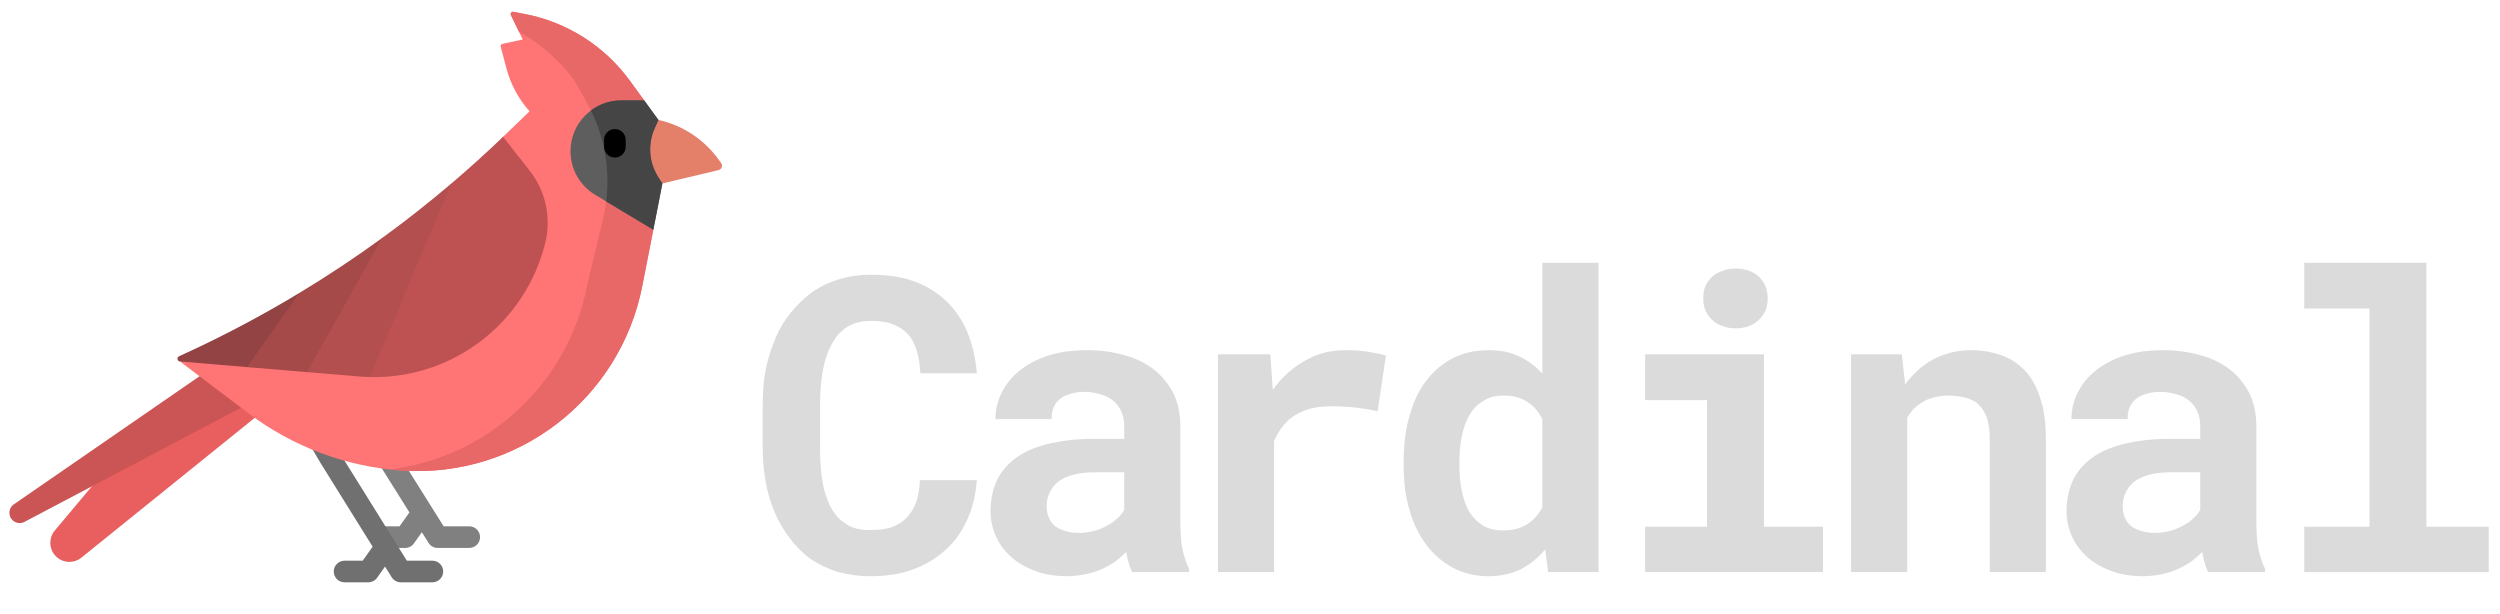 <?xml version="1.0" encoding="UTF-8" standalone="no"?>
<!DOCTYPE svg PUBLIC "-//W3C//DTD SVG 1.1//EN" "http://www.w3.org/Graphics/SVG/1.1/DTD/svg11.dtd">
<svg width="100%" height="100%" viewBox="0 0 773 190" version="1.1" xmlns="http://www.w3.org/2000/svg" xmlns:xlink="http://www.w3.org/1999/xlink" xml:space="preserve" xmlns:serif="http://www.serif.com/" style="fill-rule:evenodd;clip-rule:evenodd;stroke-linejoin:round;stroke-miterlimit:2;">
    <g id="Artboard1" transform="matrix(1.51,0,0,0.37,0,0)">
        <rect x="0" y="0" width="512" height="512" style="fill:none;"/>
        <g id="text-light" serif:id="text light" transform="matrix(1.69,0,0,6.893,-315.429,-1236.68)">
            <g transform="matrix(50,0,0,50,277.106,248.768)">
                <path d="M0.558,-0.223L0.42,-0.223C0.419,-0.201 0.416,-0.183 0.41,-0.167C0.404,-0.152 0.396,-0.14 0.386,-0.13C0.376,-0.12 0.363,-0.113 0.349,-0.108C0.335,-0.104 0.319,-0.102 0.301,-0.102C0.287,-0.102 0.275,-0.103 0.264,-0.106C0.253,-0.109 0.244,-0.114 0.235,-0.121C0.227,-0.126 0.219,-0.134 0.213,-0.143C0.207,-0.151 0.201,-0.161 0.197,-0.173C0.19,-0.189 0.185,-0.209 0.182,-0.231C0.179,-0.253 0.178,-0.279 0.178,-0.307L0.178,-0.404C0.178,-0.425 0.179,-0.444 0.181,-0.462C0.183,-0.48 0.186,-0.497 0.19,-0.512C0.195,-0.531 0.203,-0.548 0.212,-0.562C0.221,-0.577 0.233,-0.588 0.246,-0.596C0.254,-0.6 0.262,-0.604 0.272,-0.606C0.281,-0.608 0.291,-0.609 0.302,-0.609C0.322,-0.609 0.339,-0.607 0.354,-0.601C0.368,-0.596 0.38,-0.588 0.39,-0.578C0.4,-0.567 0.407,-0.554 0.412,-0.538C0.417,-0.522 0.42,-0.503 0.421,-0.482L0.558,-0.482C0.555,-0.519 0.547,-0.552 0.535,-0.582C0.522,-0.612 0.505,-0.637 0.484,-0.657C0.462,-0.678 0.436,-0.694 0.406,-0.705C0.376,-0.716 0.341,-0.721 0.302,-0.721C0.275,-0.721 0.251,-0.718 0.228,-0.711C0.205,-0.705 0.184,-0.695 0.165,-0.683C0.143,-0.668 0.124,-0.65 0.107,-0.629C0.09,-0.608 0.076,-0.584 0.066,-0.557C0.057,-0.535 0.05,-0.51 0.045,-0.485C0.041,-0.459 0.039,-0.431 0.039,-0.403L0.039,-0.307C0.039,-0.277 0.041,-0.248 0.046,-0.22C0.051,-0.193 0.058,-0.168 0.068,-0.145C0.078,-0.122 0.09,-0.101 0.104,-0.083C0.118,-0.064 0.134,-0.048 0.152,-0.034C0.172,-0.02 0.195,-0.009 0.219,-0.001C0.244,0.006 0.271,0.01 0.301,0.01C0.338,0.01 0.372,0.005 0.402,-0.006C0.433,-0.017 0.459,-0.033 0.481,-0.053C0.504,-0.073 0.521,-0.097 0.534,-0.126C0.548,-0.155 0.555,-0.187 0.558,-0.223Z" style="fill:rgb(219,219,219);fill-rule:nonzero;"/>
            </g>
            <g transform="matrix(50,0,0,50,303.861,248.768)">
                <path d="M0.399,0L0.537,0L0.537,-0.008C0.53,-0.022 0.525,-0.038 0.521,-0.056C0.517,-0.075 0.516,-0.098 0.516,-0.126L0.516,-0.353C0.516,-0.384 0.51,-0.411 0.499,-0.434C0.487,-0.457 0.471,-0.476 0.451,-0.492C0.431,-0.507 0.407,-0.519 0.38,-0.526C0.352,-0.534 0.322,-0.538 0.291,-0.538C0.255,-0.538 0.224,-0.534 0.196,-0.525C0.169,-0.516 0.145,-0.504 0.126,-0.488C0.107,-0.473 0.093,-0.455 0.083,-0.435C0.073,-0.415 0.068,-0.394 0.068,-0.371L0.204,-0.371C0.204,-0.381 0.205,-0.389 0.208,-0.397C0.211,-0.405 0.215,-0.411 0.221,-0.417C0.227,-0.423 0.236,-0.428 0.246,-0.431C0.257,-0.435 0.269,-0.437 0.283,-0.437C0.299,-0.437 0.314,-0.434 0.326,-0.43C0.338,-0.426 0.348,-0.421 0.356,-0.413C0.364,-0.406 0.37,-0.397 0.374,-0.387C0.378,-0.378 0.38,-0.366 0.38,-0.354L0.38,-0.323L0.304,-0.323C0.265,-0.323 0.231,-0.319 0.2,-0.312C0.17,-0.305 0.145,-0.295 0.125,-0.282C0.102,-0.267 0.085,-0.248 0.073,-0.226C0.062,-0.203 0.056,-0.177 0.056,-0.148C0.056,-0.125 0.061,-0.104 0.07,-0.085C0.079,-0.065 0.092,-0.049 0.108,-0.035C0.124,-0.021 0.144,-0.01 0.166,-0.002C0.189,0.006 0.214,0.01 0.241,0.01C0.257,0.01 0.273,0.008 0.287,0.005C0.301,0.002 0.315,-0.002 0.327,-0.008C0.338,-0.013 0.349,-0.019 0.359,-0.026C0.369,-0.034 0.377,-0.041 0.385,-0.049C0.386,-0.04 0.388,-0.031 0.391,-0.022C0.393,-0.014 0.396,-0.007 0.399,0ZM0.27,-0.095C0.257,-0.095 0.246,-0.097 0.236,-0.1C0.226,-0.103 0.218,-0.107 0.212,-0.112C0.205,-0.118 0.2,-0.125 0.197,-0.133C0.194,-0.141 0.192,-0.149 0.192,-0.159C0.192,-0.171 0.194,-0.182 0.199,-0.192C0.203,-0.202 0.21,-0.211 0.22,-0.219C0.229,-0.226 0.241,-0.232 0.256,-0.236C0.271,-0.24 0.289,-0.242 0.311,-0.242L0.38,-0.242L0.38,-0.151C0.376,-0.144 0.371,-0.137 0.364,-0.131C0.357,-0.124 0.349,-0.118 0.339,-0.113C0.33,-0.108 0.319,-0.103 0.308,-0.1C0.296,-0.097 0.283,-0.095 0.27,-0.095Z" style="fill:rgb(219,219,219);fill-rule:nonzero;"/>
            </g>
            <g transform="matrix(50,0,0,50,327.216,248.768)">
                <path d="M0.448,-0.538C0.413,-0.538 0.38,-0.53 0.35,-0.512C0.32,-0.495 0.294,-0.472 0.273,-0.442L0.272,-0.454L0.267,-0.528L0.14,-0.528L0.14,0L0.276,0L0.276,-0.317C0.282,-0.332 0.29,-0.345 0.299,-0.356C0.309,-0.368 0.32,-0.377 0.333,-0.384C0.345,-0.39 0.357,-0.395 0.371,-0.398C0.385,-0.401 0.401,-0.402 0.419,-0.402C0.436,-0.402 0.454,-0.401 0.472,-0.399C0.491,-0.397 0.509,-0.394 0.527,-0.39L0.547,-0.525C0.537,-0.528 0.523,-0.531 0.505,-0.534C0.488,-0.537 0.469,-0.538 0.448,-0.538Z" style="fill:rgb(219,219,219);fill-rule:nonzero;"/>
            </g>
            <g transform="matrix(50,0,0,50,353.971,248.768)">
                <path d="M0.055,-0.268L0.055,-0.258C0.055,-0.219 0.059,-0.184 0.069,-0.151C0.078,-0.118 0.092,-0.09 0.11,-0.066C0.127,-0.043 0.149,-0.024 0.175,-0.01C0.2,0.003 0.229,0.01 0.261,0.01C0.291,0.01 0.317,0.004 0.339,-0.007C0.362,-0.019 0.381,-0.035 0.398,-0.055L0.405,0L0.527,0L0.527,-0.75L0.391,-0.75L0.391,-0.481C0.375,-0.499 0.356,-0.513 0.335,-0.523C0.314,-0.533 0.29,-0.538 0.262,-0.538C0.229,-0.538 0.2,-0.532 0.175,-0.519C0.149,-0.506 0.127,-0.487 0.109,-0.463C0.091,-0.44 0.078,-0.411 0.069,-0.378C0.059,-0.345 0.055,-0.308 0.055,-0.268ZM0.19,-0.258L0.19,-0.268C0.19,-0.29 0.192,-0.311 0.196,-0.33C0.2,-0.35 0.206,-0.367 0.215,-0.381C0.223,-0.396 0.234,-0.407 0.248,-0.415C0.261,-0.424 0.278,-0.428 0.297,-0.428C0.32,-0.428 0.339,-0.423 0.354,-0.413C0.37,-0.403 0.382,-0.389 0.391,-0.371L0.391,-0.157C0.382,-0.14 0.37,-0.126 0.354,-0.116C0.339,-0.106 0.319,-0.101 0.296,-0.101C0.277,-0.101 0.26,-0.105 0.247,-0.113C0.234,-0.121 0.223,-0.132 0.214,-0.146C0.206,-0.16 0.2,-0.177 0.196,-0.196C0.192,-0.215 0.19,-0.236 0.19,-0.258Z" style="fill:rgb(219,219,219);fill-rule:nonzero;"/>
            </g>
            <g transform="matrix(50,0,0,50,380.726,248.768)">
                <path d="M0.105,-0.528L0.105,-0.417L0.255,-0.417L0.255,-0.11L0.105,-0.11L0.105,0L0.536,0L0.536,-0.11L0.393,-0.11L0.393,-0.528L0.105,-0.528ZM0.246,-0.664C0.246,-0.653 0.247,-0.643 0.251,-0.635C0.255,-0.626 0.26,-0.618 0.267,-0.612C0.274,-0.605 0.282,-0.6 0.292,-0.597C0.301,-0.593 0.312,-0.591 0.324,-0.591C0.348,-0.591 0.367,-0.598 0.381,-0.612C0.395,-0.625 0.402,-0.642 0.402,-0.664C0.402,-0.685 0.395,-0.702 0.381,-0.716C0.367,-0.729 0.348,-0.736 0.324,-0.736C0.312,-0.736 0.301,-0.734 0.292,-0.73C0.282,-0.727 0.274,-0.722 0.267,-0.716C0.26,-0.709 0.255,-0.702 0.251,-0.693C0.247,-0.684 0.246,-0.674 0.246,-0.664Z" style="fill:rgb(219,219,219);fill-rule:nonzero;"/>
            </g>
            <g transform="matrix(50,0,0,50,407.481,248.768)">
                <path d="M0.069,0L0.205,0L0.205,-0.375C0.21,-0.383 0.215,-0.389 0.22,-0.395C0.226,-0.401 0.232,-0.406 0.239,-0.41C0.247,-0.416 0.257,-0.42 0.268,-0.423C0.279,-0.426 0.291,-0.428 0.304,-0.428C0.319,-0.428 0.333,-0.426 0.346,-0.423C0.358,-0.42 0.369,-0.415 0.377,-0.407C0.386,-0.399 0.393,-0.388 0.398,-0.375C0.402,-0.361 0.405,-0.344 0.405,-0.323L0.405,0L0.541,0L0.541,-0.325C0.541,-0.364 0.536,-0.396 0.527,-0.423C0.518,-0.45 0.506,-0.472 0.49,-0.489C0.473,-0.506 0.454,-0.519 0.432,-0.526C0.41,-0.534 0.386,-0.538 0.359,-0.538C0.338,-0.538 0.318,-0.535 0.3,-0.529C0.281,-0.523 0.264,-0.515 0.249,-0.504C0.239,-0.497 0.231,-0.49 0.223,-0.482C0.215,-0.474 0.207,-0.465 0.2,-0.455L0.192,-0.528L0.069,-0.528L0.069,0Z" style="fill:rgb(219,219,219);fill-rule:nonzero;"/>
            </g>
            <g transform="matrix(50,0,0,50,434.235,248.768)">
                <path d="M0.399,0L0.537,0L0.537,-0.008C0.53,-0.022 0.525,-0.038 0.521,-0.056C0.517,-0.075 0.516,-0.098 0.516,-0.126L0.516,-0.353C0.516,-0.384 0.51,-0.411 0.499,-0.434C0.487,-0.457 0.471,-0.476 0.451,-0.492C0.431,-0.507 0.407,-0.519 0.38,-0.526C0.352,-0.534 0.322,-0.538 0.291,-0.538C0.255,-0.538 0.224,-0.534 0.196,-0.525C0.169,-0.516 0.145,-0.504 0.126,-0.488C0.107,-0.473 0.093,-0.455 0.083,-0.435C0.073,-0.415 0.068,-0.394 0.068,-0.371L0.204,-0.371C0.204,-0.381 0.205,-0.389 0.208,-0.397C0.211,-0.405 0.215,-0.411 0.221,-0.417C0.227,-0.423 0.236,-0.428 0.246,-0.431C0.257,-0.435 0.269,-0.437 0.283,-0.437C0.299,-0.437 0.314,-0.434 0.326,-0.43C0.338,-0.426 0.348,-0.421 0.356,-0.413C0.364,-0.406 0.37,-0.397 0.374,-0.387C0.378,-0.378 0.38,-0.366 0.38,-0.354L0.38,-0.323L0.304,-0.323C0.265,-0.323 0.231,-0.319 0.2,-0.312C0.17,-0.305 0.145,-0.295 0.125,-0.282C0.102,-0.267 0.085,-0.248 0.073,-0.226C0.062,-0.203 0.056,-0.177 0.056,-0.148C0.056,-0.125 0.061,-0.104 0.07,-0.085C0.079,-0.065 0.092,-0.049 0.108,-0.035C0.124,-0.021 0.144,-0.01 0.166,-0.002C0.189,0.006 0.214,0.01 0.241,0.01C0.257,0.01 0.273,0.008 0.287,0.005C0.301,0.002 0.315,-0.002 0.327,-0.008C0.338,-0.013 0.349,-0.019 0.359,-0.026C0.369,-0.034 0.377,-0.041 0.385,-0.049C0.386,-0.04 0.388,-0.031 0.391,-0.022C0.393,-0.014 0.396,-0.007 0.399,0ZM0.27,-0.095C0.257,-0.095 0.246,-0.097 0.236,-0.1C0.226,-0.103 0.218,-0.107 0.212,-0.112C0.205,-0.118 0.2,-0.125 0.197,-0.133C0.194,-0.141 0.192,-0.149 0.192,-0.159C0.192,-0.171 0.194,-0.182 0.199,-0.192C0.203,-0.202 0.21,-0.211 0.22,-0.219C0.229,-0.226 0.241,-0.232 0.256,-0.236C0.271,-0.24 0.289,-0.242 0.311,-0.242L0.38,-0.242L0.38,-0.151C0.376,-0.144 0.371,-0.137 0.364,-0.131C0.357,-0.124 0.349,-0.118 0.339,-0.113C0.33,-0.108 0.319,-0.103 0.308,-0.1C0.296,-0.097 0.283,-0.095 0.27,-0.095Z" style="fill:rgb(219,219,219);fill-rule:nonzero;"/>
            </g>
            <g transform="matrix(50,0,0,50,460.99,248.768)">
                <path d="M0.097,-0.75L0.097,-0.639L0.255,-0.639L0.255,-0.11L0.097,-0.11L0.097,0L0.544,0L0.544,-0.11L0.393,-0.11L0.393,-0.75L0.097,-0.75Z" style="fill:rgb(219,219,219);fill-rule:nonzero;"/>
            </g>
        </g>
        <g transform="matrix(0.285,0,0,1.164,75.03,248.449)">
            <g transform="matrix(1,0,0,1,-256.5,-205)">
                <clipPath id="_clip1">
                    <rect x="0" y="0" width="513" height="410"/>
                </clipPath>
                <g clip-path="url(#_clip1)">
                    <g transform="matrix(-1,0,0,1,512,-51.192)">
                        <g>
                            <path d="M269.7,338.53C271.971,334.892 270.865,330.104 267.227,327.833C263.589,325.56 258.801,326.67 256.531,330.306L227.944,376.085L208.705,406.743C208.69,406.767 208.675,406.791 208.66,406.815L200.005,420.607L181.618,420.607C177.331,420.607 173.855,424.083 173.855,428.37C173.855,432.657 177.331,436.133 181.618,436.133L204.299,436.133C206.97,436.133 209.454,434.759 210.874,432.496L215.67,424.853L221.339,432.857C222.794,434.912 225.156,436.133 227.673,436.133L244.727,436.133C249.014,436.133 252.49,432.657 252.49,428.37C252.49,424.083 249.014,420.607 244.727,420.607L231.688,420.607L224.608,410.611L241.104,384.323L269.7,338.53Z" style="fill:rgb(128,128,128);fill-rule:nonzero;"/>
                            <path d="M316.937,311.276C313.241,309.108 308.484,310.348 306.313,314.045L275.165,367.149L226.464,445.283L208.093,445.283C203.806,445.283 200.33,448.759 200.33,453.046C200.33,457.333 203.806,460.809 208.093,460.809L230.773,460.809C233.453,460.809 235.944,459.427 237.362,457.152L242.128,449.505L247.815,457.533C249.27,459.588 251.632,460.809 254.149,460.809L271.203,460.809C275.49,460.809 278.966,457.333 278.966,453.046C278.966,448.759 275.49,445.283 271.203,445.283L258.164,445.283L251.035,435.217L288.396,375.273C288.434,375.214 288.469,375.154 288.504,375.094L319.706,321.899C321.874,318.202 320.636,313.445 316.937,311.276Z" style="fill:rgb(112,112,112);fill-rule:nonzero;"/>
                            <path d="M335.754,342.739L460.316,443.116C466.139,447.809 474.65,446.964 479.438,441.218C483.685,436.123 483.67,428.717 479.405,423.638L452.772,391.92L318.679,264.934L284.149,288.076L335.754,342.739Z" style="fill:rgb(233,94,94);fill-rule:nonzero;"/>
                            <path d="M345.571,335.426L501.176,417.429C503.443,418.624 506.167,418.558 508.373,417.254C513.014,414.512 513.246,407.881 508.808,404.821L375.419,312.869L314.143,275.148L286.427,303.181L345.571,335.426Z" style="fill:rgb(203,85,85);fill-rule:nonzero;"/>
                            <path d="M42.847,174.448L2.462,164.852C0.245,164.326 -0.726,161.716 0.606,159.868L2.443,157.317C12.878,142.832 28.284,132.7 45.719,128.857L95.147,119.093L99.761,184.005L42.847,174.448Z" style="fill:rgb(228,127,105);fill-rule:nonzero;"/>
                            <g>
                                <path d="M228.334,254.832L157.346,140.976L138.27,122.665C142.224,118.256 145.619,113.412 148.403,108.237C151.198,103.061 153.382,97.565 154.893,91.841L159.023,76.274C159.261,75.373 158.702,74.462 157.802,74.266L143.217,71.098L151.695,53.523C152.274,52.322 151.239,50.966 149.925,51.225L141.613,52.819C111.317,58.667 84.364,75.787 66.198,100.732L55.946,114.808L55.951,114.809L69.211,178.879L49.368,207.675L49.366,207.675L57.297,248.094C73.227,329.243 146.913,385.965 229.428,380.603C249.539,379.299 269.236,375.065 287.919,368.11C306.612,361.164 324.291,351.507 340.366,339.356L389.428,302.28L228.334,254.832Z" style="fill:rgb(255,116,116);fill-rule:nonzero;"/>
                                <path d="M96.999,248.093L85.491,199.837C78.749,171.565 82.894,141.79 97.101,116.434L105.9,100.731C116.563,86.09 130.254,74.149 145.87,65.596L151.695,53.522C152.274,52.321 151.239,50.965 149.925,51.224L141.613,52.818C111.317,58.666 84.364,75.786 66.198,100.731L55.938,114.812L72.163,155.868L49.368,207.674L49.366,207.675L57.297,248.093C73.227,329.242 146.913,385.964 229.428,380.602C232.538,380.4 235.654,380.127 238.741,379.785C169.128,371.422 110.939,319.108 96.999,248.093Z" style="fill:rgb(232,103,103);fill-rule:nonzero;"/>
                                <g>
                                    <path d="M108.873,151.32C108.873,157.737 107.196,163.906 104.132,169.309C101.079,174.702 96.639,179.329 91.142,182.62L49.367,207.689L42.847,174.448L45.434,170.551C52.483,159.911 53.58,146.403 48.363,134.769L45.714,128.869L55.94,114.824L72.366,114.824C92.529,114.824 108.873,131.167 108.873,151.32Z" style="fill:rgb(94,94,94);fill-rule:nonzero;"/>
                                </g>
                                <path d="M94.161,122.025C88.077,117.488 80.541,114.808 72.367,114.808L55.941,114.808L45.715,128.854L48.364,134.754C53.581,146.388 52.484,159.895 45.435,170.536L42.847,174.448L49.368,207.674L83.227,187.356C80.436,165.029 84.21,142.306 94.161,122.025Z" style="fill:rgb(70,69,70);fill-rule:nonzero;"/>
                                <g>
                                    <path d="M76.973,155.868C72.686,155.868 69.211,152.392 69.211,148.105L69.211,143.164C69.211,138.876 72.686,135.401 76.973,135.401C81.261,135.401 84.736,138.876 84.736,143.164L84.736,148.105C84.736,152.392 81.261,155.868 76.973,155.868Z" style="fill-rule:nonzero;"/>
                                </g>
                                <g id="XMLID_438_">
                                    <g>
                                        <g id="XMLID_440_">
                                            <g>
                                                <path d="M210.887,194.307L194.412,174.448C181.743,163.673 169.374,152.515 157.346,140.975L138.187,165.298C126.677,179.914 122.547,199.01 126.988,217.072C141.002,274.073 192.124,313.499 249.912,313.499C250.968,313.499 252.013,313.488 253.069,313.447L263.115,277.642L210.887,194.307Z" style="fill:rgb(190,82,82);fill-rule:nonzero;"/>
                                                <path d="M323.303,268.589L303.663,253.061L303.673,253.051C283.261,240.755 263.399,227.578 244.136,213.563L232.194,209.051L268.643,293.043L298.228,309.907L341.266,306.305L344.847,295.969L323.303,268.589Z" style="fill:rgb(165,73,73);fill-rule:nonzero;"/>
                                                <path d="M244.136,213.574L298.228,309.907L260.552,313.054C258.047,313.261 255.553,313.395 253.069,313.447L194.412,174.448C210.497,188.122 227.078,201.174 244.136,213.563L244.136,213.574Z" style="fill:rgb(179,79,79);fill-rule:nonzero;"/>
                                            </g>
                                        </g>
                                    </g>
                                </g>
                            </g>
                            <path d="M390.09,298.511C391.943,299.36 391.457,302.113 389.428,302.279L341.266,306.305L303.663,253.061L303.673,253.051C330.295,269.126 357.838,283.699 386.167,296.71L390.09,298.511Z" style="fill:rgb(147,67,67);fill-rule:nonzero;"/>
                        </g>
                    </g>
                </g>
            </g>
        </g>
    </g>
</svg>
